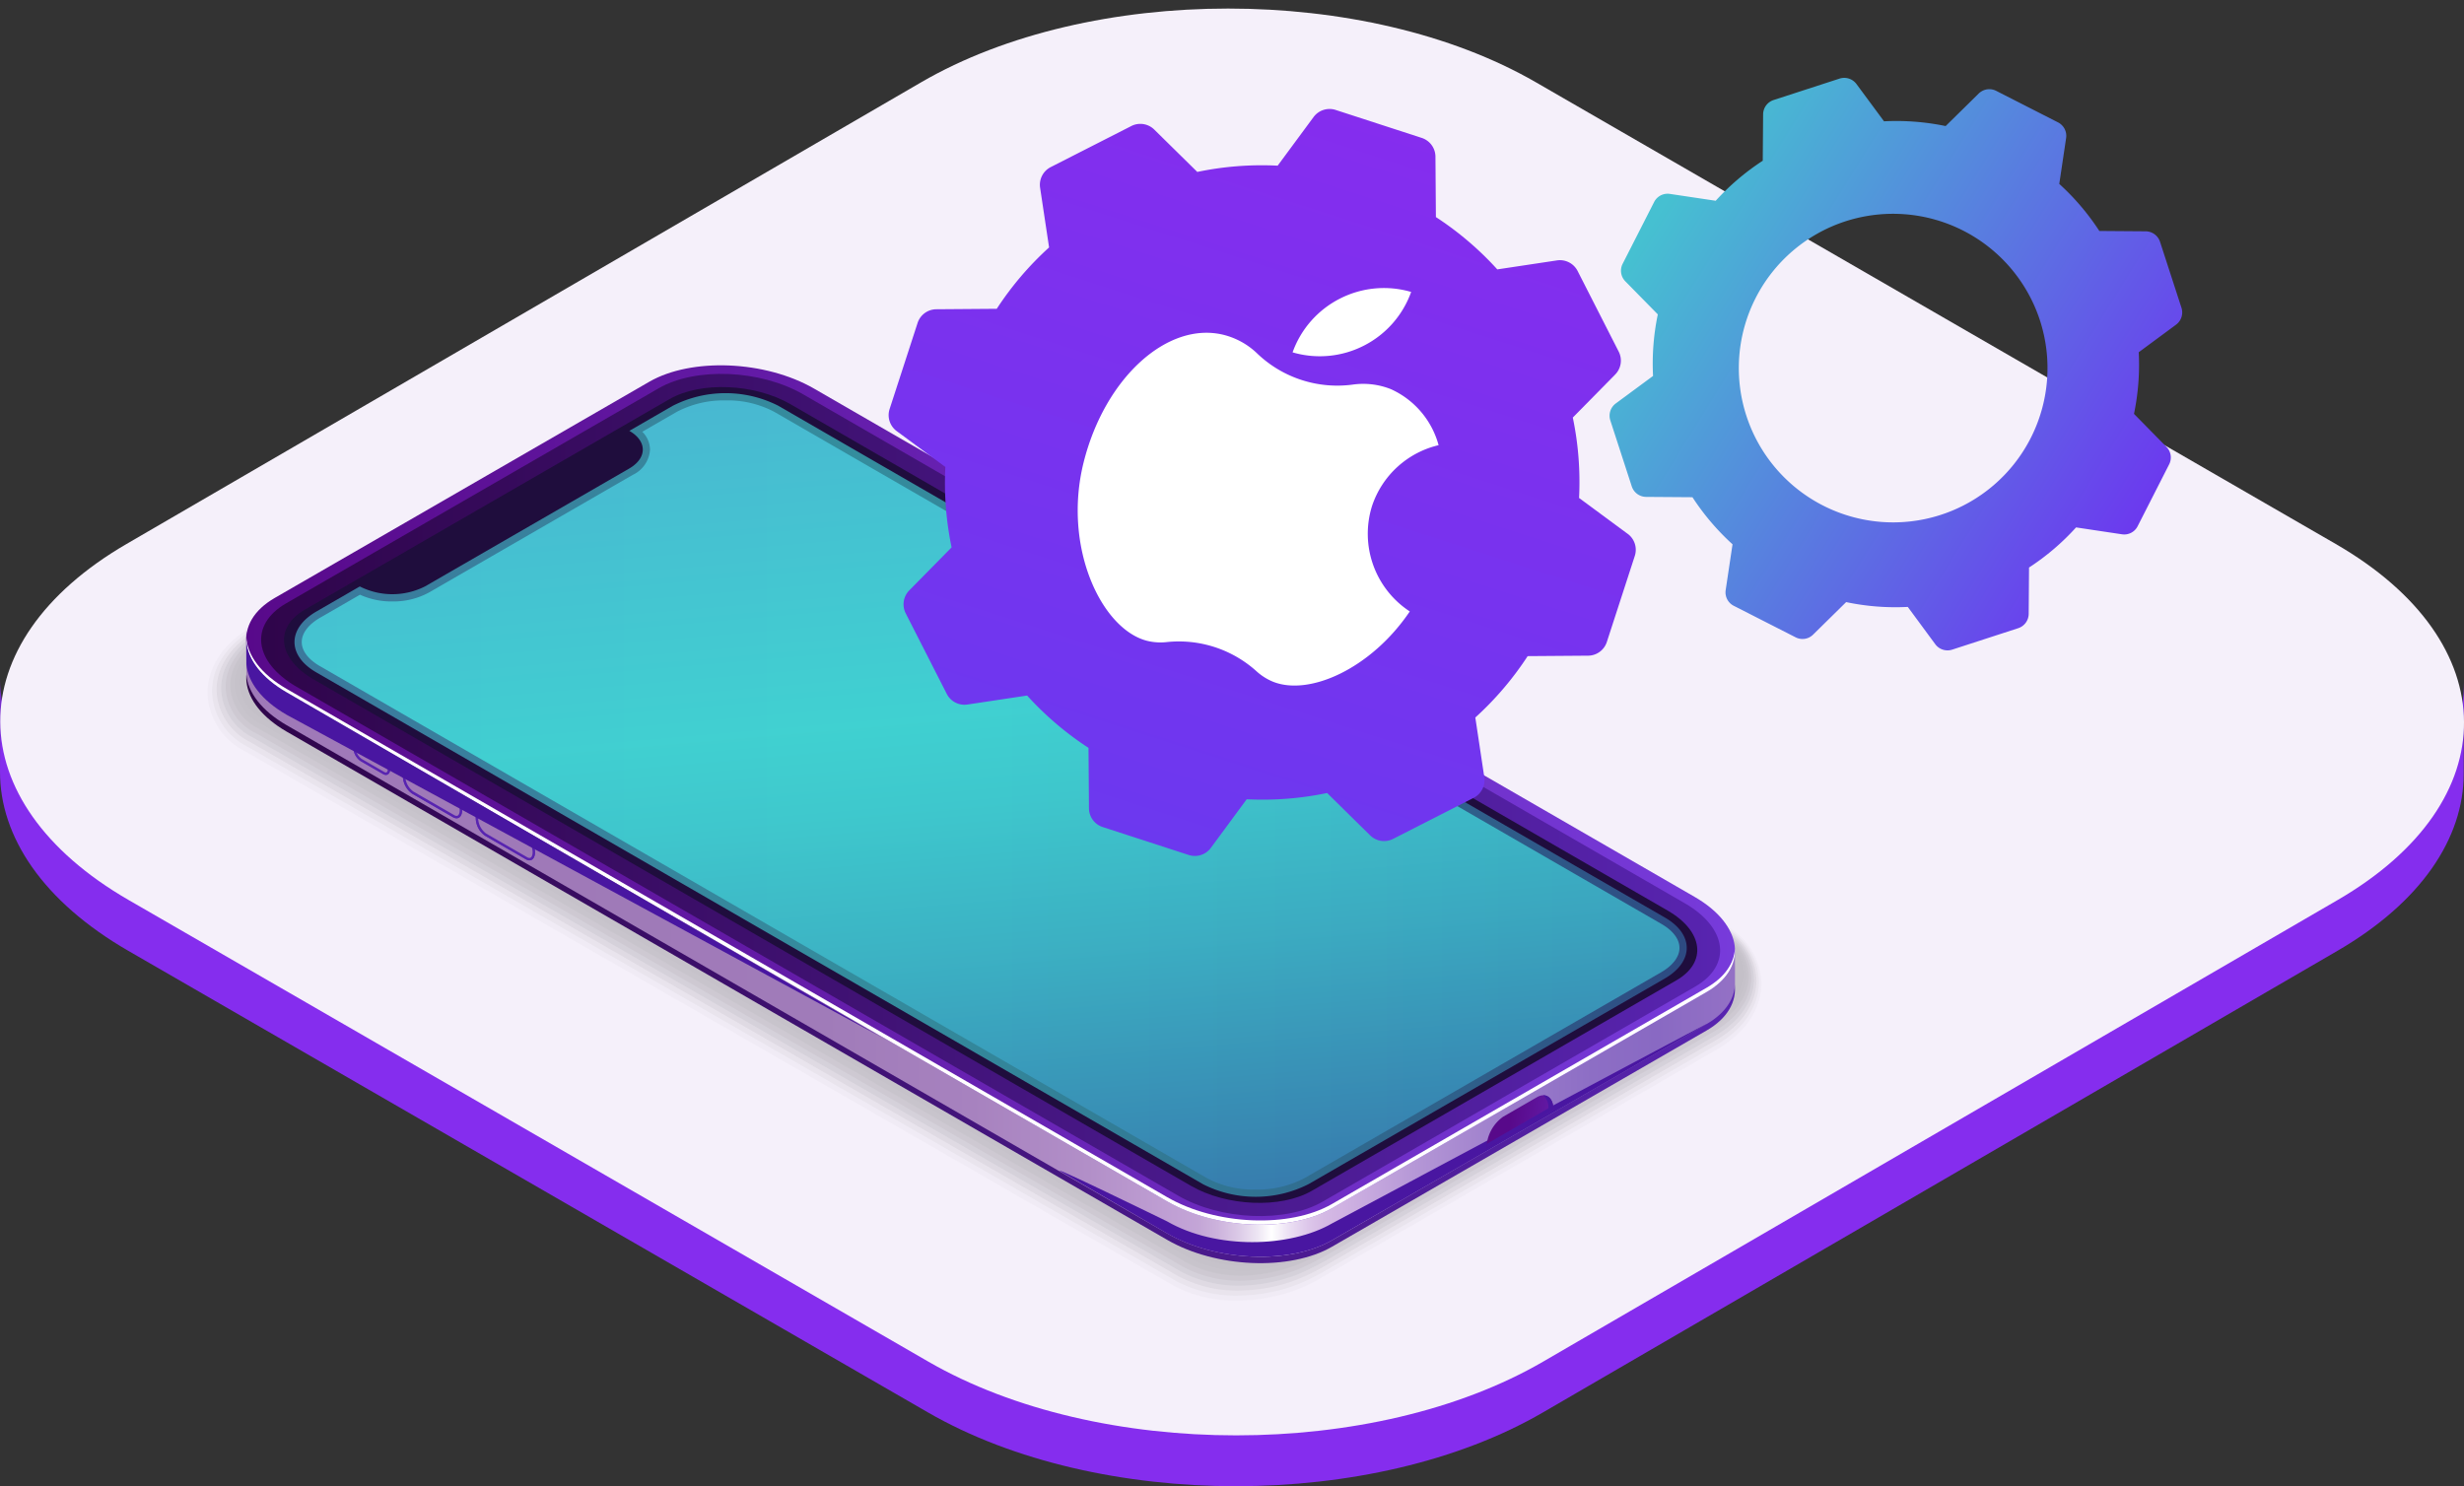 <svg xmlns="http://www.w3.org/2000/svg" xmlns:xlink="http://www.w3.org/1999/xlink" width="300.338" height="181.192" viewBox="0 0 300.338 181.192">
  <rect x="0" y="0" width="300.338" height="181.192" fill="#333333" stroke="none"/>
  <defs>
    <linearGradient id="linear-gradient" y1="0.5" x2="1" y2="0.5" gradientUnits="objectBoundingBox">
      <stop offset="0" stop-color="#2f054a"/>
      <stop offset="1" stop-color="#5824b0"/>
    </linearGradient>
    <linearGradient id="linear-gradient-2" x1="0.131" y1="0.5" x2="1.131" y2="0.5" gradientUnits="objectBoundingBox">
      <stop offset="0.056" stop-color="#9f79b8"/>
      <stop offset="0.257" stop-color="#a07bb9"/>
      <stop offset="0.357" stop-color="#a782bf"/>
      <stop offset="0.434" stop-color="#b28fc8"/>
      <stop offset="0.495" stop-color="#c1a1d5"/>
      <stop offset="0.507" stop-color="#c3a5d6"/>
      <stop offset="0.52" stop-color="#ccb2dc"/>
      <stop offset="0.533" stop-color="#dac8e6"/>
      <stop offset="0.547" stop-color="#eee6f4"/>
      <stop offset="0.556" stop-color="#fff"/>
      <stop offset="0.568" stop-color="#ebdff3"/>
      <stop offset="0.58" stop-color="#ddc7ea"/>
      <stop offset="0.591" stop-color="#d4b9e4"/>
      <stop offset="0.601" stop-color="#d1b4e3"/>
      <stop offset="0.658" stop-color="#b294d5"/>
      <stop offset="0.715" stop-color="#9b7ccb"/>
      <stop offset="0.769" stop-color="#8d6ec5"/>
      <stop offset="0.813" stop-color="#8969c3"/>
      <stop offset="1" stop-color="#b086cc"/>
    </linearGradient>
    <linearGradient id="linear-gradient-3" y1="0.5" x2="1" y2="0.5" gradientUnits="objectBoundingBox">
      <stop offset="0" stop-color="#58098a"/>
      <stop offset="1" stop-color="#773bdb"/>
    </linearGradient>
    <linearGradient id="linear-gradient-5" y1="0.5" x2="1" y2="0.5" gradientUnits="objectBoundingBox">
      <stop offset="0" stop-color="#4ec1de"/>
      <stop offset="0.404" stop-color="#43e2de"/>
      <stop offset="0.501" stop-color="#41d7d9"/>
      <stop offset="0.67" stop-color="#3ebacd"/>
      <stop offset="0.889" stop-color="#398cba"/>
      <stop offset="1" stop-color="#3772b0"/>
    </linearGradient>
    <linearGradient id="linear-gradient-6" x1="0.416" y1="-0.061" x2="0.587" y2="1.08" xlink:href="#linear-gradient-5"/>
    <linearGradient id="linear-gradient-7" x1="-58.667" y1="231.067" x2="-57.443" y2="231.067" gradientUnits="objectBoundingBox">
      <stop offset="0" stop-color="#3d065f"/>
      <stop offset="1" stop-color="#5f27bd"/>
    </linearGradient>
    <linearGradient id="linear-gradient-8" x1="-58.667" y1="231.067" x2="-57.443" y2="231.067" xlink:href="#linear-gradient"/>
    <linearGradient id="linear-gradient-9" x1="-69.894" y1="275.765" x2="-70.819" y2="277.677" xlink:href="#linear-gradient-2"/>
    <linearGradient id="linear-gradient-10" x1="-36.422" y1="154.359" x2="-35.211" y2="154.359" xlink:href="#linear-gradient-7"/>
    <linearGradient id="linear-gradient-11" x1="-36.422" y1="154.359" x2="-35.211" y2="154.359" xlink:href="#linear-gradient"/>
    <linearGradient id="linear-gradient-12" x1="-41.127" y1="175.242" x2="-41.672" y2="176.457" xlink:href="#linear-gradient-2"/>
    <linearGradient id="linear-gradient-13" x1="-36.234" y1="153.514" x2="-35.023" y2="153.514" xlink:href="#linear-gradient-7"/>
    <linearGradient id="linear-gradient-14" x1="-36.234" y1="153.514" x2="-35.023" y2="153.514" xlink:href="#linear-gradient"/>
    <linearGradient id="linear-gradient-15" x1="-41.265" y1="175.088" x2="-41.81" y2="176.303" xlink:href="#linear-gradient-2"/>
    <linearGradient id="linear-gradient-16" x1="0.35" y1="0.493" x2="2.19" y2="0.662" xlink:href="#linear-gradient-3"/>
    <linearGradient id="linear-gradient-17" x1="0.207" y1="0.111" x2="0.846" y2="0.875" gradientUnits="objectBoundingBox">
      <stop offset="0" stop-color="#46c0d1"/>
      <stop offset="1" stop-color="#6c38ef"/>
    </linearGradient>
    <linearGradient id="linear-gradient-18" x1="0.5" x2="0.5" y2="1" gradientUnits="objectBoundingBox">
      <stop offset="0" stop-color="#852dee"/>
      <stop offset="1" stop-color="#6c38ef"/>
    </linearGradient>
  </defs>
  <g id="Mobile_services_1.2" transform="translate(-33.081 -46.954)">
    <g id="PODLOJKA" transform="translate(24.568 282.863)">
      <g id="Purple" transform="translate(-459.063 -407.24)">
        <g id="Сгруппировать_5615" data-name="Сгруппировать 5615" transform="translate(467.576 167.374)">
          <g id="Сгруппировать_5614" data-name="Сгруппировать 5614">
            <path id="Контур_22756" data-name="Контур 22756" d="M707.135,220.267l-96.84,56.276c-20.63,11.988-54.181,11.988-74.945,0l-97.475-56.276c-10.449-6.032-15.667-13.952-15.645-21.859l-.031,11.2c-.022,7.906,5.2,15.824,15.645,21.856l97.472,56.276c20.765,11.988,54.318,11.988,74.948,0L707.1,231.466c10.251-5.956,15.382-13.751,15.4-21.554l.034-11.2C722.514,206.516,717.383,214.31,707.135,220.267Z" transform="translate(-422.198 -111.585)" fill="#852dee"/>
            <g id="Сгруппировать_5613" data-name="Сгруппировать 5613" transform="translate(0.031)">
              <g id="Сгруппировать_5612" data-name="Сгруппировать 5612">
                <path id="Контур_22757" data-name="Контур 22757" d="M706.871,232.644c20.765,11.988,20.874,31.421.244,43.412l-96.84,56.276c-20.631,11.988-54.181,11.988-74.945,0l-97.475-56.276c-20.765-11.988-20.874-31.424-.243-43.412l96.84-56.276c20.63-11.991,54.181-11.991,74.945,0Z" transform="translate(-422.209 -162.375)" fill="#f5f0fa"/>
              </g>
            </g>
          </g>
        </g>
      </g>
    </g>
    <g id="Сгруппировать_5630" data-name="Сгруппировать 5630" transform="translate(-305.192 66.102)">
      <g id="Сгруппировать_5631" data-name="Сгруппировать 5631" transform="translate(363.004 26.371)" opacity="0.2">
        <path id="Контур_23247" data-name="Контур 23247" d="M488.982,169.136a16.269,16.269,0,0,1-8.123-1.958L367.665,102.024A8.6,8.6,0,0,1,363,94.6c0-3.3,2.045-6.37,5.613-8.429l48.824-28.19a20.013,20.013,0,0,1,9.866-2.508,16.278,16.278,0,0,1,8.124,1.959l113.193,65.153a8.6,8.6,0,0,1,4.661,7.425c0,3.3-2.046,6.369-5.612,8.429l-48.825,28.19A20.009,20.009,0,0,1,488.982,169.136Z" transform="translate(-363.004 -55.473)" opacity="0"/>
        <path id="Контур_23248" data-name="Контур 23248" d="M369.765,86.9l46.628-26.921c.075-.043,2.355-1.346,2.442-1.373a21.9,21.9,0,0,1,9.928-2.225,16.763,16.763,0,0,1,8.01,2.14l112.568,64.794a8.158,8.158,0,0,1,4.444,7.084c-.014,3.124-1.973,6.048-5.4,8.025l-48.533,28.021a20.293,20.293,0,0,1-3.6,1.6,21,21,0,0,1-6.174,1.009,15.93,15.93,0,0,1-8.082-1.89L368.813,102.012a8.157,8.157,0,0,1-4.444-7.083C364.383,91.8,366.342,88.88,369.765,86.9Z" transform="translate(-363.812 -56.012)" opacity="0.091"/>
        <path id="Контур_23249" data-name="Контур 23249" d="M370.913,87.636,417.76,60.588c.15-.086,2.293-1.3,2.467-1.352,2.949-1.525,6.582-1.8,9.992-1.941,2.531-.1,6.079,1.273,7.9,2.322l111.944,64.435a7.721,7.721,0,0,1,4.227,6.742c-.028,2.951-1.9,5.727-5.178,7.621l-48.242,27.853a23.294,23.294,0,0,1-3.556,1.624,20.875,20.875,0,0,1-6.115,1.084,15.587,15.587,0,0,1-8.041-1.823L369.961,102a7.72,7.72,0,0,1-4.228-6.742C365.762,92.3,367.634,89.529,370.913,87.636Z" transform="translate(-364.621 -56.549)" opacity="0.182"/>
        <path id="Контур_23250" data-name="Контур 23250" d="M372.062,88.369l47.067-27.175c.225-.13,2.231-1.25,2.492-1.331,3.021-1.479,6.713-1.446,10.055-1.658,2.247-.142,6.167,1.571,7.781,2.5l111.32,64.075a7.283,7.283,0,0,1,4.011,6.4c-.042,2.779-1.827,5.406-4.961,7.216l-47.95,27.685a27.123,27.123,0,0,1-3.518,1.649,20.769,20.769,0,0,1-6.056,1.159,15.257,15.257,0,0,1-8-1.755L371.11,101.986a7.281,7.281,0,0,1-4.01-6.4C367.141,92.806,368.926,90.179,372.062,88.369Z" transform="translate(-365.43 -57.087)" opacity="0.273"/>
        <path id="Контур_23251" data-name="Контур 23251" d="M373.209,89.1,420.5,61.8c.3-.173,2.169-1.2,2.517-1.309,3.095-1.433,6.84-1.092,10.118-1.375,1.962-.169,6.254,1.868,7.666,2.684l110.7,63.716a6.847,6.847,0,0,1,3.794,6.059c-.056,2.606-1.754,5.086-4.744,6.812l-47.658,27.516a32.041,32.041,0,0,1-3.479,1.675,20.649,20.649,0,0,1-6,1.235,14.935,14.935,0,0,1-7.958-1.687L372.257,101.976a6.845,6.845,0,0,1-3.793-6.059C368.52,93.309,370.218,90.83,373.209,89.1Z" transform="translate(-366.237 -57.627)" opacity="0.364"/>
        <path id="Контур_23252" data-name="Контур 23252" d="M374.355,89.84l47.507-27.429a26.9,26.9,0,0,1,2.543-1.287c3.168-1.388,6.961-.737,10.181-1.092,1.678-.185,6.341,2.166,7.552,2.865L552.21,126.255a6.411,6.411,0,0,1,3.576,5.718c-.07,2.434-1.681,4.765-4.527,6.409l-47.367,27.347c-.607.351-2.745,1.447-3.44,1.7a20.546,20.546,0,0,1-5.938,1.31,14.622,14.622,0,0,1-7.917-1.62L373.4,101.966a6.41,6.41,0,0,1-3.576-5.718C369.9,93.815,371.508,91.484,374.355,89.84Z" transform="translate(-367.044 -58.168)" opacity="0.455"/>
        <path id="Контур_23253" data-name="Контур 23253" d="M375.5,90.578l47.726-27.555a22.615,22.615,0,0,1,2.568-1.266c3.242-1.342,7.077-.382,10.244-.808,1.394-.188,6.429,2.464,7.438,3.046l109.447,63a5.971,5.971,0,0,1,3.359,5.376c-.084,2.261-1.608,4.444-4.31,6L504.9,165.553c-.507.292-2.825,1.509-3.4,1.726a20.423,20.423,0,0,1-5.879,1.385,14.316,14.316,0,0,1-7.876-1.552L374.55,101.959a5.973,5.973,0,0,1-3.36-5.376C371.274,94.321,372.8,92.139,375.5,90.578Z" transform="translate(-367.851 -58.711)" opacity="0.545"/>
        <path id="Контур_23254" data-name="Контур 23254" d="M376.648,91.214l47.946-27.682a19.679,19.679,0,0,1,2.593-1.244c3.315-1.3,7.187-.026,10.308-.525,1.111-.178,6.516,2.761,7.323,3.227l108.823,62.638a5.537,5.537,0,0,1,3.142,5.035c-.1,2.089-1.535,4.123-4.093,5.6l-46.783,27.01c-.405.234-2.9,1.573-3.363,1.751a20.311,20.311,0,0,1-5.821,1.461A14.022,14.022,0,0,1,488.889,167L375.7,101.849a5.539,5.539,0,0,1-3.143-5.035C372.652,94.725,374.089,92.691,376.648,91.214Z" transform="translate(-368.657 -59.152)" opacity="0.636"/>
        <path id="Контур_23255" data-name="Контур 23255" d="M377.792,90.939,425.959,63.13a17.452,17.452,0,0,1,2.618-1.223,15.587,15.587,0,0,1,10.371-.242c.844,0,6.6,3.059,7.209,3.409l108.2,62.279a5.106,5.106,0,0,1,2.925,4.693c-.112,1.916-1.462,3.8-3.876,5.2l-46.491,26.842c-.3.175-2.982,1.64-3.325,1.777a20.227,20.227,0,0,1-5.762,1.536,13.732,13.732,0,0,1-7.793-1.417L376.841,100.829a5.106,5.106,0,0,1-2.926-4.693C374.028,94.219,375.378,92.333,377.792,90.939Z" transform="translate(-369.462 -58.682)" opacity="0.727"/>
        <path id="Контур_23256" data-name="Контур 23256" d="M378.938,91.426l48.385-27.935a15.688,15.688,0,0,1,2.644-1.2,15.1,15.1,0,0,1,10.434.042c.563,0,6.691,3.357,7.094,3.589l107.575,61.92c1.914,1.105,2.832,2.684,2.709,4.352-.126,1.744-1.389,3.481-3.659,4.792l-46.2,26.673c-.2.117-3.059,1.708-3.286,1.8a20.092,20.092,0,0,1-5.7,1.611,13.452,13.452,0,0,1-7.751-1.349L377.985,100.57c-1.914-1.105-2.832-2.684-2.708-4.352C375.4,94.474,376.667,92.737,378.938,91.426Z" transform="translate(-370.267 -58.974)" opacity="0.818"/>
        <path id="Контур_23257" data-name="Контур 23257" d="M380.081,91.9l48.6-28.062a14.288,14.288,0,0,1,2.669-1.179c3.535-1.159,7.734-1.084,10.5.325.281,0,6.778,3.654,6.98,3.771l106.951,61.56c1.8,1.038,2.629,2.492,2.492,4.011-.14,1.572-1.316,3.161-3.442,4.388l-45.909,26.5c-.1.058-3.134,1.779-3.248,1.828a19.991,19.991,0,0,1-5.644,1.687,13.175,13.175,0,0,1-7.71-1.281L379.129,100.3c-1.8-1.038-2.629-2.492-2.492-4.01C376.777,94.714,377.954,93.124,380.081,91.9Z" transform="translate(-371.071 -59.25)" opacity="0.909"/>
        <path id="Контур_23258" data-name="Контур 23258" d="M493.463,165.159,380.271,100.007c-3.4-1.962-2.972-5.387.951-7.653l48.825-28.189c3.923-2.265,9.857-2.511,13.255-.55l113.192,65.153c3.4,1.962,2.972,5.388-.951,7.653L506.718,164.61C502.795,166.876,496.861,167.121,493.463,165.159Z" transform="translate(-371.873 -59.512)"/>
      </g>
      <path id="Контур_23259" data-name="Контур 23259" d="M508.308,167.335l45.647-26.355c5.149-2.971,4.5-8.164-1.443-11.6L445.177,67.412c-5.946-3.433-14.94-3.805-20.089-.832L379.441,92.933c-5.149,2.973-4.5,8.165,1.442,11.6L488.219,166.5C494.165,169.935,503.159,170.308,508.308,167.335Z" transform="translate(-7.677 -34.492)" fill="url(#linear-gradient)"/>
      <path id="Контур_23260" data-name="Контур 23260" d="M508.308,165.417l45.647-26.355c2.3-1.328,3.444-3.1,3.475-4.958,0-.164,0-3.744-.018-3.909-.19-2.152-1.845-.967-4.9-2.73L445.177,65.494c-5.946-3.433-14.939-3.806-20.089-.833L379.441,91.015c-2.3,1.326-3.443-1.01-3.475.849,0,.162,0,4.43.017,4.593.185,2.156,1.841,4.389,4.9,6.156l107.336,61.969C494.165,168.016,503.16,168.389,508.308,165.417Z" transform="translate(-7.677 -33.356)" fill="url(#linear-gradient-2)"/>
      <path id="Контур_23261" data-name="Контур 23261" d="M508.308,155.822l45.647-26.354c5.149-2.973,4.5-8.166-1.443-11.6L445.177,55.9c-5.946-3.432-14.94-3.805-20.089-.833L379.441,81.42c-5.149,2.973-4.5,8.165,1.442,11.6l107.336,61.971C494.165,158.422,503.159,158.795,508.308,155.822Z" transform="translate(-7.677 -27.672)" fill="url(#linear-gradient-3)"/>
      <path id="Контур_23262" data-name="Контур 23262" d="M553.958,177.11l-45.647,26.354c-5.149,2.973-14.143,2.6-20.089-.833L380.887,140.661c-3.129-1.806-4.789-4.1-4.909-6.3-.13,2.355,1.535,4.87,4.909,6.817l107.336,61.971c5.946,3.432,14.94,3.806,20.089.832l45.647-26.354c2.439-1.408,3.576-3.315,3.467-5.3C557.327,174.123,556.185,175.825,553.958,177.11Z" transform="translate(-7.681 -75.829)" fill="#fff"/>
      <path id="Контур_23263" data-name="Контур 23263" d="M553.941,120.161,446.475,58.116c-5.211-3.009-13.1-3.336-17.609-.73L383.461,83.6c-4.514,2.607-3.949,7.159,1.264,10.168l107.466,62.045c5.212,3.009,13.1,3.336,17.61.73l45.405-26.214C559.719,127.723,559.153,123.17,553.941,120.161Z" transform="translate(-10.312 -29.193)" fill="url(#linear-gradient)"/>
      <path id="Контур_23264" data-name="Контур 23264" d="M555.906,123.393,448.974,61.656c-4.363-2.52-10.962-2.792-14.74-.611L389.8,86.7c-3.779,2.181-3.3,5.991,1.058,8.511l106.931,61.737c4.363,2.519,10.962,2.792,14.741.611L556.964,131.9C560.742,129.722,560.269,125.912,555.906,123.393Z" transform="translate(-14.36 -31.531)" fill="#1f0d3d"/>
      <path id="Контур_23265" data-name="Контур 23265" d="M398.357,84.957a8.806,8.806,0,0,0,7.966-.014l24.866-14.357c2.207-1.274,2.219-3.333.025-4.6l5.275-3.046a14.209,14.209,0,0,1,12.855-.024l108.111,62.418c3.539,2.043,3.521,5.366-.04,7.423l-43.407,25.06a14.206,14.206,0,0,1-12.855.023L393.042,95.423c-3.539-2.043-3.521-5.366.04-7.421Z" transform="translate(-16.228 -32.608)" opacity="0.6" fill="url(#linear-gradient-5)"/>
      <path id="Контур_23266" data-name="Контур 23266" d="M508.822,159.766a12.119,12.119,0,0,1-5.951-1.407L394.76,95.941c-1.419-.821-2.2-1.861-2.2-2.929s.8-2.134,2.242-2.97l4.856-2.8a9.268,9.268,0,0,0,3.94.822,9.032,9.032,0,0,0,4.446-1.078l24.865-14.356a3.648,3.648,0,0,0,2.1-3.075,3.114,3.114,0,0,0-.944-2.179l4.141-2.391a12.256,12.256,0,0,1,6.025-1.431,12.106,12.106,0,0,1,5.95,1.408l108.111,62.418c1.42.82,2.2,1.86,2.2,2.927s-.8,2.135-2.243,2.97l-43.407,25.062A12.266,12.266,0,0,1,508.822,159.766Z" transform="translate(-17.506 -33.887)" opacity="0.8" fill="url(#linear-gradient-6)"/>
      <path id="Контур_23267" data-name="Контур 23267" d="M411.613,169.476l-2.768-1.6a2.075,2.075,0,0,1-.866-1.656h0c0-.637.388-.931.866-.654l2.768,1.6a2.077,2.077,0,0,1,.866,1.654h0C412.48,169.458,412.091,169.751,411.613,169.476Z" transform="translate(-26.641 -94.254)" fill="url(#linear-gradient-7)"/>
      <path id="Контур_23268" data-name="Контур 23268" d="M411.613,169.476l-2.768-1.6a2.075,2.075,0,0,1-.866-1.656h0c0-.637.388-.931.866-.654l2.768,1.6a2.077,2.077,0,0,1,.866,1.654h0C412.48,169.458,412.091,169.751,411.613,169.476Z" transform="translate(-26.641 -94.254)" fill="url(#linear-gradient-8)"/>
      <path id="Контур_23269" data-name="Контур 23269" d="M412.382,169.712a.418.418,0,0,1-.2-.064l-2.768-1.6a1.784,1.784,0,0,1-.72-1.4c0-.231.07-.465.228-.465a.407.407,0,0,1,.2.064l2.768,1.6a1.781,1.781,0,0,1,.72,1.4C412.612,169.479,412.54,169.712,412.382,169.712Z" transform="translate(-27.066 -94.68)" fill="url(#linear-gradient-9)"/>
      <path id="Контур_23270" data-name="Контур 23270" d="M428.895,179.469,423.92,176.6a2.689,2.689,0,0,1-1.125-2.148h0c0-.828.5-1.209,1.125-.85l4.975,2.873a2.69,2.69,0,0,1,1.125,2.148h0C430.02,179.448,429.516,179.827,428.895,179.469Z" transform="translate(-35.417 -98.993)" fill="url(#linear-gradient-10)"/>
      <path id="Контур_23271" data-name="Контур 23271" d="M428.895,179.469,423.92,176.6a2.689,2.689,0,0,1-1.125-2.148h0c0-.828.5-1.209,1.125-.85l4.975,2.873a2.69,2.69,0,0,1,1.125,2.148h0C430.02,179.448,429.516,179.827,428.895,179.469Z" transform="translate(-35.417 -98.993)" fill="url(#linear-gradient-11)"/>
      <path id="Контур_23272" data-name="Контур 23272" d="M429.768,179.737a.631.631,0,0,1-.3-.1l-4.976-2.873a2.412,2.412,0,0,1-.977-1.895c0-.319.1-.692.384-.692a.62.62,0,0,1,.3.1l4.976,2.872a2.411,2.411,0,0,1,.977,1.894C430.153,179.364,430.053,179.737,429.768,179.737Z" transform="translate(-35.844 -99.419)" fill="url(#linear-gradient-12)"/>
      <path id="Контур_23273" data-name="Контур 23273" d="M450.685,192.049l-4.976-2.872a2.691,2.691,0,0,1-1.124-2.148h0c0-.828.5-1.209,1.124-.85l4.976,2.872a2.7,2.7,0,0,1,1.124,2.149h0C451.81,192.027,451.306,192.408,450.685,192.049Z" transform="translate(-48.324 -106.444)" fill="url(#linear-gradient-13)"/>
      <path id="Контур_23274" data-name="Контур 23274" d="M450.685,192.049l-4.976-2.872a2.691,2.691,0,0,1-1.124-2.148h0c0-.828.5-1.209,1.124-.85l4.976,2.872a2.7,2.7,0,0,1,1.124,2.149h0C451.81,192.027,451.306,192.408,450.685,192.049Z" transform="translate(-48.324 -106.444)" fill="url(#linear-gradient-14)"/>
      <path id="Контур_23275" data-name="Контур 23275" d="M451.558,192.317a.632.632,0,0,1-.3-.1l-4.976-2.872a2.41,2.41,0,0,1-.977-1.895c0-.318.1-.692.384-.692a.626.626,0,0,1,.3.1l4.976,2.872a2.413,2.413,0,0,1,.977,1.895C451.942,191.945,451.842,192.317,451.558,192.317Z" transform="translate(-48.75 -106.87)" fill="url(#linear-gradient-15)"/>
      <path id="Контур_23276" data-name="Контур 23276" d="M453.4,181.183,380.889,139.13c-3.059-1.766-4.716-4-4.9-6.155-.007-.073-.011-.941-.014-1.9,0,.017,0,4.478.014,4.641.185,2.158,1.841,4.39,4.9,6.156Z" transform="translate(-7.683 -73.882)" fill="#4916a1" style="mix-blend-mode: color-dodge;isolation: isolate"/>
      <path id="Контур_23277" data-name="Контур 23277" d="M652.362,274.312c-5.149,2.973-14.143,3.187-20.089-.246,0,0-15.781-7.7-12.721-5.934l12.721,7.4c5.946,3.433,14.94,3.806,20.089.834l45.647-26.355C700.309,248.683,652.362,274.312,652.362,274.312Z" transform="translate(-151.731 -144.306)" fill="#4916a1" style="mix-blend-mode: color-dodge;isolation: isolate"/>
      <path id="Контур_23278" data-name="Контур 23278" d="M754.959,273.14l-8.17,4.717h0a4.854,4.854,0,0,1,2.028-3.873l4.115-2.375c1.12-.648,2.028.039,2.028,1.531Z" transform="translate(-227.332 -156.984)" fill="url(#linear-gradient-16)"/>
      <path id="Контур_23279" data-name="Контур 23279" d="M753.7,271.371a1.854,1.854,0,0,1,.634,1.589l-7.505,4.334a4.018,4.018,0,0,0-.042.567l8.17-4.717C754.959,272.015,754.44,271.35,753.7,271.371Z" transform="translate(-227.332 -156.987)" fill="#4916a1" style="mix-blend-mode: color-dodge;isolation: isolate"/>
    </g>
    <g id="apple_2_" data-name="apple(2)" transform="matrix(0.951, -0.309, 0.309, 0.951, 219.785, 68.727)">
      <path id="Вычитание_9" data-name="Вычитание 9" d="M39.454,70.457H31a1.853,1.853,0,0,1-1.76-1.266L27.458,63.83a29.2,29.2,0,0,1-6.964-2.879l-5.049,2.521a1.83,1.83,0,0,1-2.139-.346L7.329,57.15a1.838,1.838,0,0,1-.345-2.137L9.5,49.969A29.534,29.534,0,0,1,6.628,43L1.266,41.215A1.856,1.856,0,0,1,0,39.455V31a1.856,1.856,0,0,1,1.267-1.76l5.362-1.787A29.372,29.372,0,0,1,9.5,20.494L6.984,15.443a1.839,1.839,0,0,1,.345-2.137l5.977-5.98a1.847,1.847,0,0,1,1.313-.543,1.868,1.868,0,0,1,.826.2L20.493,9.5a29.559,29.559,0,0,1,6.964-2.871l1.787-5.361A1.855,1.855,0,0,1,31,0h8.449a1.855,1.855,0,0,1,1.76,1.268L43,6.629A29.535,29.535,0,0,1,49.963,9.5l5.05-2.521a1.868,1.868,0,0,1,.826-.2,1.849,1.849,0,0,1,1.313.543l5.976,5.98a1.84,1.84,0,0,1,.346,2.137l-2.517,5.051a29.409,29.409,0,0,1,2.873,6.963l5.362,1.787A1.857,1.857,0,0,1,70.458,31v8.451a1.857,1.857,0,0,1-1.267,1.76L63.829,43a29.533,29.533,0,0,1-2.873,6.967l2.517,5.045a1.839,1.839,0,0,1-.346,2.137l-5.975,5.977a1.83,1.83,0,0,1-2.139.346l-5.05-2.521A29.192,29.192,0,0,1,43,63.83l-1.787,5.361A1.853,1.853,0,0,1,39.454,70.457ZM34.765,16.771A18.814,18.814,0,1,0,53.576,35.582,18.834,18.834,0,0,0,34.765,16.771Z" fill="url(#linear-gradient-17)"/>
    </g>
    <g id="apple_2_2" data-name="apple(2)" transform="matrix(0.951, 0.309, -0.309, 0.951, 157.424, 47.861)">
      <path id="Контур_16129" data-name="Контур 16129" d="M90.27,38.153l-6.991-2.33a38.447,38.447,0,0,0-3.754-9.088l3.29-6.582a2.419,2.419,0,0,0-.452-2.792l-7.8-7.8a2.419,2.419,0,0,0-2.792-.452L65.189,12.4A38.446,38.446,0,0,0,56.1,8.646l-2.33-6.991A2.419,2.419,0,0,0,51.475,0H40.449a2.419,2.419,0,0,0-2.3,1.655l-2.33,6.991A38.447,38.447,0,0,0,26.736,12.4L20.153,9.11a2.419,2.419,0,0,0-2.792.452l-7.8,7.8a2.419,2.419,0,0,0-.452,2.792l3.29,6.582a38.446,38.446,0,0,0-3.754,9.088l-6.991,2.33A2.419,2.419,0,0,0,0,40.449V51.475a2.419,2.419,0,0,0,1.655,2.3L8.646,56.1A38.446,38.446,0,0,0,12.4,65.189L9.11,71.771a2.419,2.419,0,0,0,.452,2.792l7.8,7.8a2.419,2.419,0,0,0,2.792.452l6.582-3.29a38.447,38.447,0,0,0,9.088,3.754l2.33,6.991a2.419,2.419,0,0,0,2.3,1.655H51.475a2.419,2.419,0,0,0,2.3-1.655L56.1,83.279a38.446,38.446,0,0,0,9.088-3.754l6.582,3.29a2.419,2.419,0,0,0,2.792-.452l7.8-7.8a2.419,2.419,0,0,0,.452-2.792l-3.29-6.582A38.446,38.446,0,0,0,83.279,56.1l6.991-2.33a2.419,2.419,0,0,0,1.655-2.3V40.449a2.419,2.419,0,0,0-1.655-2.3Z" transform="translate(0)" fill="url(#linear-gradient-18)"/>
      <g id="Сгруппировать_3639" data-name="Сгруппировать 3639" transform="translate(24.433 18.26)">
        <path id="Контур_16111" data-name="Контур 16111" d="M35.148,14.274a11.272,11.272,0,0,1,5.425-9.553,10.5,10.5,0,0,0-7.655-4.7,9.117,9.117,0,0,0-4.6.919,14.122,14.122,0,0,1-12.191,0,9.114,9.114,0,0,0-4.6-.917C4.471.508-.662,9.491.069,20.085s8.348,18.7,14.112,18.3a6.875,6.875,0,0,0,2.312-.6,14.126,14.126,0,0,1,11.465,0,6.869,6.869,0,0,0,2.313.6c4.814.332,10.919-5.269,13.226-13.3A11.321,11.321,0,0,1,35.148,14.274Z" transform="translate(0 12.013)" fill="#fff"/>
        <path id="Контур_16112" data-name="Контур 16112" d="M3.46,3.46A11.8,11.8,0,0,0,0,11.47,11.8,11.8,0,0,0,8.01,8.01,11.8,11.8,0,0,0,11.47,0,11.8,11.8,0,0,0,3.46,3.46Z" transform="translate(20.149 0)" fill="#fff"/>
      </g>
    </g>
  </g>
</svg>
